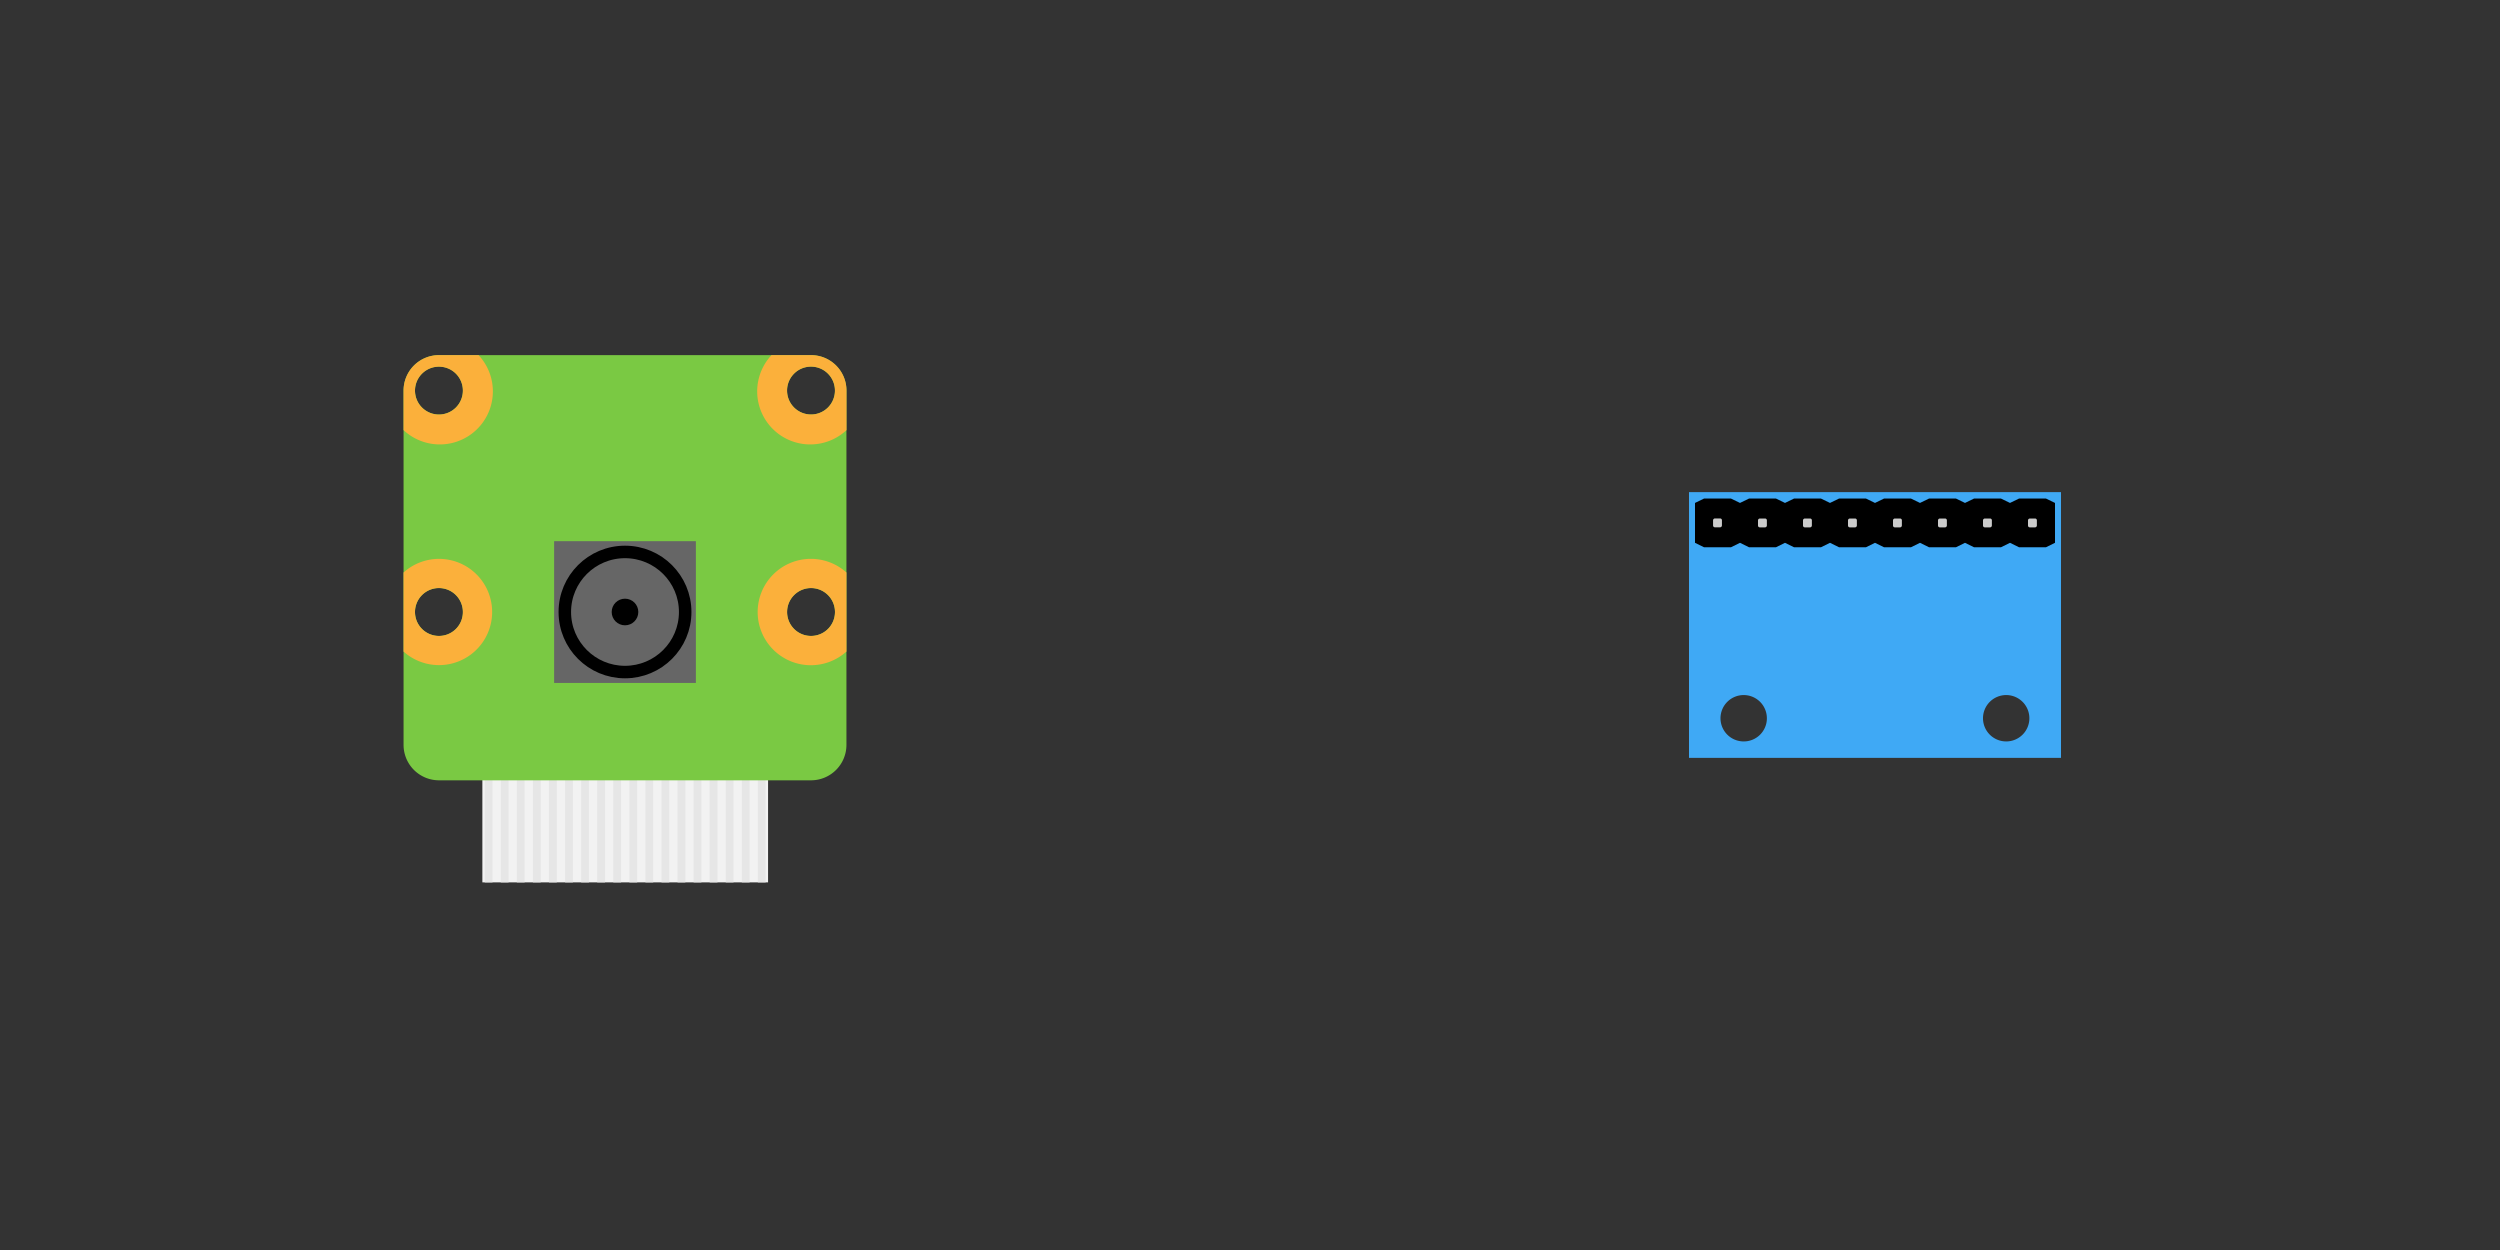 <svg xmlns="http://www.w3.org/2000/svg" viewBox="0 0 400 200"><rect x="0" y="0" width="400" height="200" fill="#333333" stroke="none"/><defs><style>.a{fill:#f2f2f2;}.b,.f{fill:none;stroke-miterlimit:10;}.b{stroke:#e6e6e6;stroke-width:1.25px;}.c{fill:#7ac943;}.d{fill:#fbb03b;}.e{fill:#666;}.f{stroke:#000;stroke-width:2px;}.g{fill:#3fa9f5;}.h{fill:#ff0;}.i{fill:#ccc;}</style></defs><rect class="a" x="77.18" y="124.17" width="45.71" height="17.01"/><line class="b" x1="78.18" y1="124.17" x2="78.18" y2="141.18"/><line class="b" x1="80.75" y1="124.17" x2="80.75" y2="141.18"/><line class="b" x1="83.32" y1="124.17" x2="83.32" y2="141.18"/><line class="b" x1="85.89" y1="124.17" x2="85.89" y2="141.18"/><line class="b" x1="88.46" y1="124.17" x2="88.46" y2="141.18"/><line class="b" x1="91.04" y1="124.17" x2="91.04" y2="141.18"/><line class="b" x1="93.61" y1="124.17" x2="93.61" y2="141.18"/><line class="b" x1="96.18" y1="124.17" x2="96.18" y2="141.18"/><line class="b" x1="98.75" y1="124.17" x2="98.75" y2="141.18"/><line class="b" x1="101.32" y1="124.17" x2="101.32" y2="141.18"/><line class="b" x1="103.89" y1="124.17" x2="103.89" y2="141.18"/><line class="b" x1="106.46" y1="124.17" x2="106.46" y2="141.18"/><line class="b" x1="109.03" y1="124.17" x2="109.03" y2="141.18"/><line class="b" x1="111.6" y1="124.17" x2="111.6" y2="141.18"/><line class="b" x1="114.17" y1="124.17" x2="114.17" y2="141.18"/><line class="b" x1="116.74" y1="124.17" x2="116.74" y2="141.18"/><line class="b" x1="119.31" y1="124.17" x2="119.31" y2="141.18"/><line class="b" x1="121.88" y1="124.17" x2="121.88" y2="141.18"/><path class="c" d="M129.76,56.82H70.24a5.67,5.67,0,0,0-5.67,5.67v56.69a5.67,5.67,0,0,0,5.67,5.67h59.52a5.67,5.67,0,0,0,5.67-5.67V62.49A5.67,5.67,0,0,0,129.76,56.82ZM70.24,101.75a3.83,3.83,0,1,1,3.82-3.83A3.82,3.82,0,0,1,70.24,101.75Zm0-35.43a3.83,3.83,0,1,1,3.82-3.83A3.83,3.83,0,0,1,70.24,66.32Zm59.52,35.43a3.83,3.83,0,1,1,3.83-3.83A3.82,3.82,0,0,1,129.76,101.75Zm0-35.43a3.83,3.83,0,1,1,3.83-3.83A3.83,3.83,0,0,1,129.76,66.32Z"/><path class="d" d="M129.76,56.82h-6.32a8.49,8.49,0,0,0,12,12V62.49A5.67,5.67,0,0,0,129.76,56.82Zm0,9.5a3.83,3.83,0,1,1,3.83-3.83A3.82,3.82,0,0,1,129.76,66.32Z"/><path class="d" d="M64.57,62.49v6.33a8.49,8.49,0,0,0,12-12H70.24A5.67,5.67,0,0,0,64.57,62.49Zm9.49,0a3.83,3.83,0,1,1-3.82-3.82A3.82,3.82,0,0,1,74.06,62.49Z"/><path class="d" d="M70.24,89.42a8.46,8.46,0,0,0-5.67,2.18v12.65a8.5,8.5,0,1,0,5.67-14.83Zm0,12.33a3.83,3.83,0,1,1,3.82-3.83A3.82,3.82,0,0,1,70.24,101.75Z"/><path class="d" d="M135.43,104.25V91.6a8.51,8.51,0,1,0,0,12.65Zm-9.49-6.33a3.83,3.83,0,1,1,3.82,3.83A3.82,3.82,0,0,1,125.94,97.92Z"/><rect class="e" x="88.66" y="86.59" width="22.68" height="22.68"/><circle cx="100" cy="97.92" r="2.13"/><ellipse class="f" cx="100" cy="97.92" rx="9.63" ry="9.61"/><path class="g" d="M270.24,78.74v42.52h59.52V78.74ZM279,118.63a3.71,3.71,0,1,1,3.7-3.7A3.7,3.7,0,0,1,279,118.63Zm42,0a3.71,3.71,0,1,1,3.7-3.7A3.71,3.71,0,0,1,321,118.63Z"/><polyline points="278.4 80.47 276.96 79.77 272.64 79.77 271.2 80.47 271.2 86.85 272.64 87.56 276.96 87.56 278.4 86.85"/><line class="h" x1="271.2" y1="86.85" x2="271.2" y2="86.85"/><rect class="i" x="274.09" y="82.96" width="1.42" height="1.42" rx="0.28" transform="translate(358.47 -191.14) rotate(90)"/><polyline points="285.6 80.47 284.16 79.77 279.84 79.77 278.4 80.47 278.4 86.85 279.84 87.56 284.16 87.56 285.6 86.85"/><line class="h" x1="278.4" y1="86.85" x2="278.4" y2="86.85"/><rect class="i" x="281.29" y="82.96" width="1.42" height="1.42" rx="0.28" transform="translate(365.66 -198.33) rotate(90)"/><polyline points="292.8 80.47 291.36 79.77 287.04 79.77 285.6 80.47 285.6 86.85 287.04 87.56 291.36 87.56 292.8 86.85"/><line class="h" x1="285.6" y1="86.85" x2="285.6" y2="86.85"/><rect class="i" x="288.49" y="82.96" width="1.42" height="1.42" rx="0.28" transform="translate(372.86 -205.53) rotate(90)"/><polyline points="300 80.47 298.56 79.77 294.24 79.77 292.8 80.47 292.8 86.85 294.24 87.56 298.56 87.56 300 86.85"/><line class="h" x1="292.8" y1="86.85" x2="292.8" y2="86.85"/><rect class="i" x="295.69" y="82.96" width="1.42" height="1.42" rx="0.28" transform="translate(380.06 -212.73) rotate(90)"/><polyline points="328.8 80.47 327.36 79.77 323.04 79.77 321.6 80.47 321.6 86.85 323.04 87.56 327.36 87.56 328.8 86.85"/><line class="h" x1="321.6" y1="86.85" x2="321.6" y2="86.85"/><rect class="i" x="324.49" y="82.96" width="1.42" height="1.42" rx="0.28" transform="translate(408.86 -241.53) rotate(90)"/><polyline points="321.6 80.47 320.16 79.77 315.84 79.77 314.4 80.47 314.4 86.85 315.84 87.56 320.16 87.56 321.6 86.85"/><line class="h" x1="314.4" y1="86.85" x2="314.4" y2="86.85"/><rect class="i" x="317.29" y="82.96" width="1.42" height="1.42" rx="0.28" transform="translate(401.66 -234.33) rotate(90)"/><polyline points="314.4 80.47 312.96 79.77 308.64 79.77 307.2 80.47 307.2 86.85 308.64 87.56 312.96 87.56 314.4 86.85"/><line class="h" x1="307.2" y1="86.85" x2="307.2" y2="86.85"/><rect class="i" x="310.09" y="82.96" width="1.42" height="1.42" rx="0.28" transform="translate(394.46 -227.13) rotate(90)"/><polyline points="307.2 80.47 305.76 79.77 301.44 79.77 300 80.47 300 86.85 301.44 87.56 305.76 87.56 307.2 86.85"/><line class="h" x1="300" y1="86.85" x2="300" y2="86.85"/><rect class="i" x="302.89" y="82.96" width="1.42" height="1.42" rx="0.28" transform="translate(387.26 -219.93) rotate(90)"/></svg>